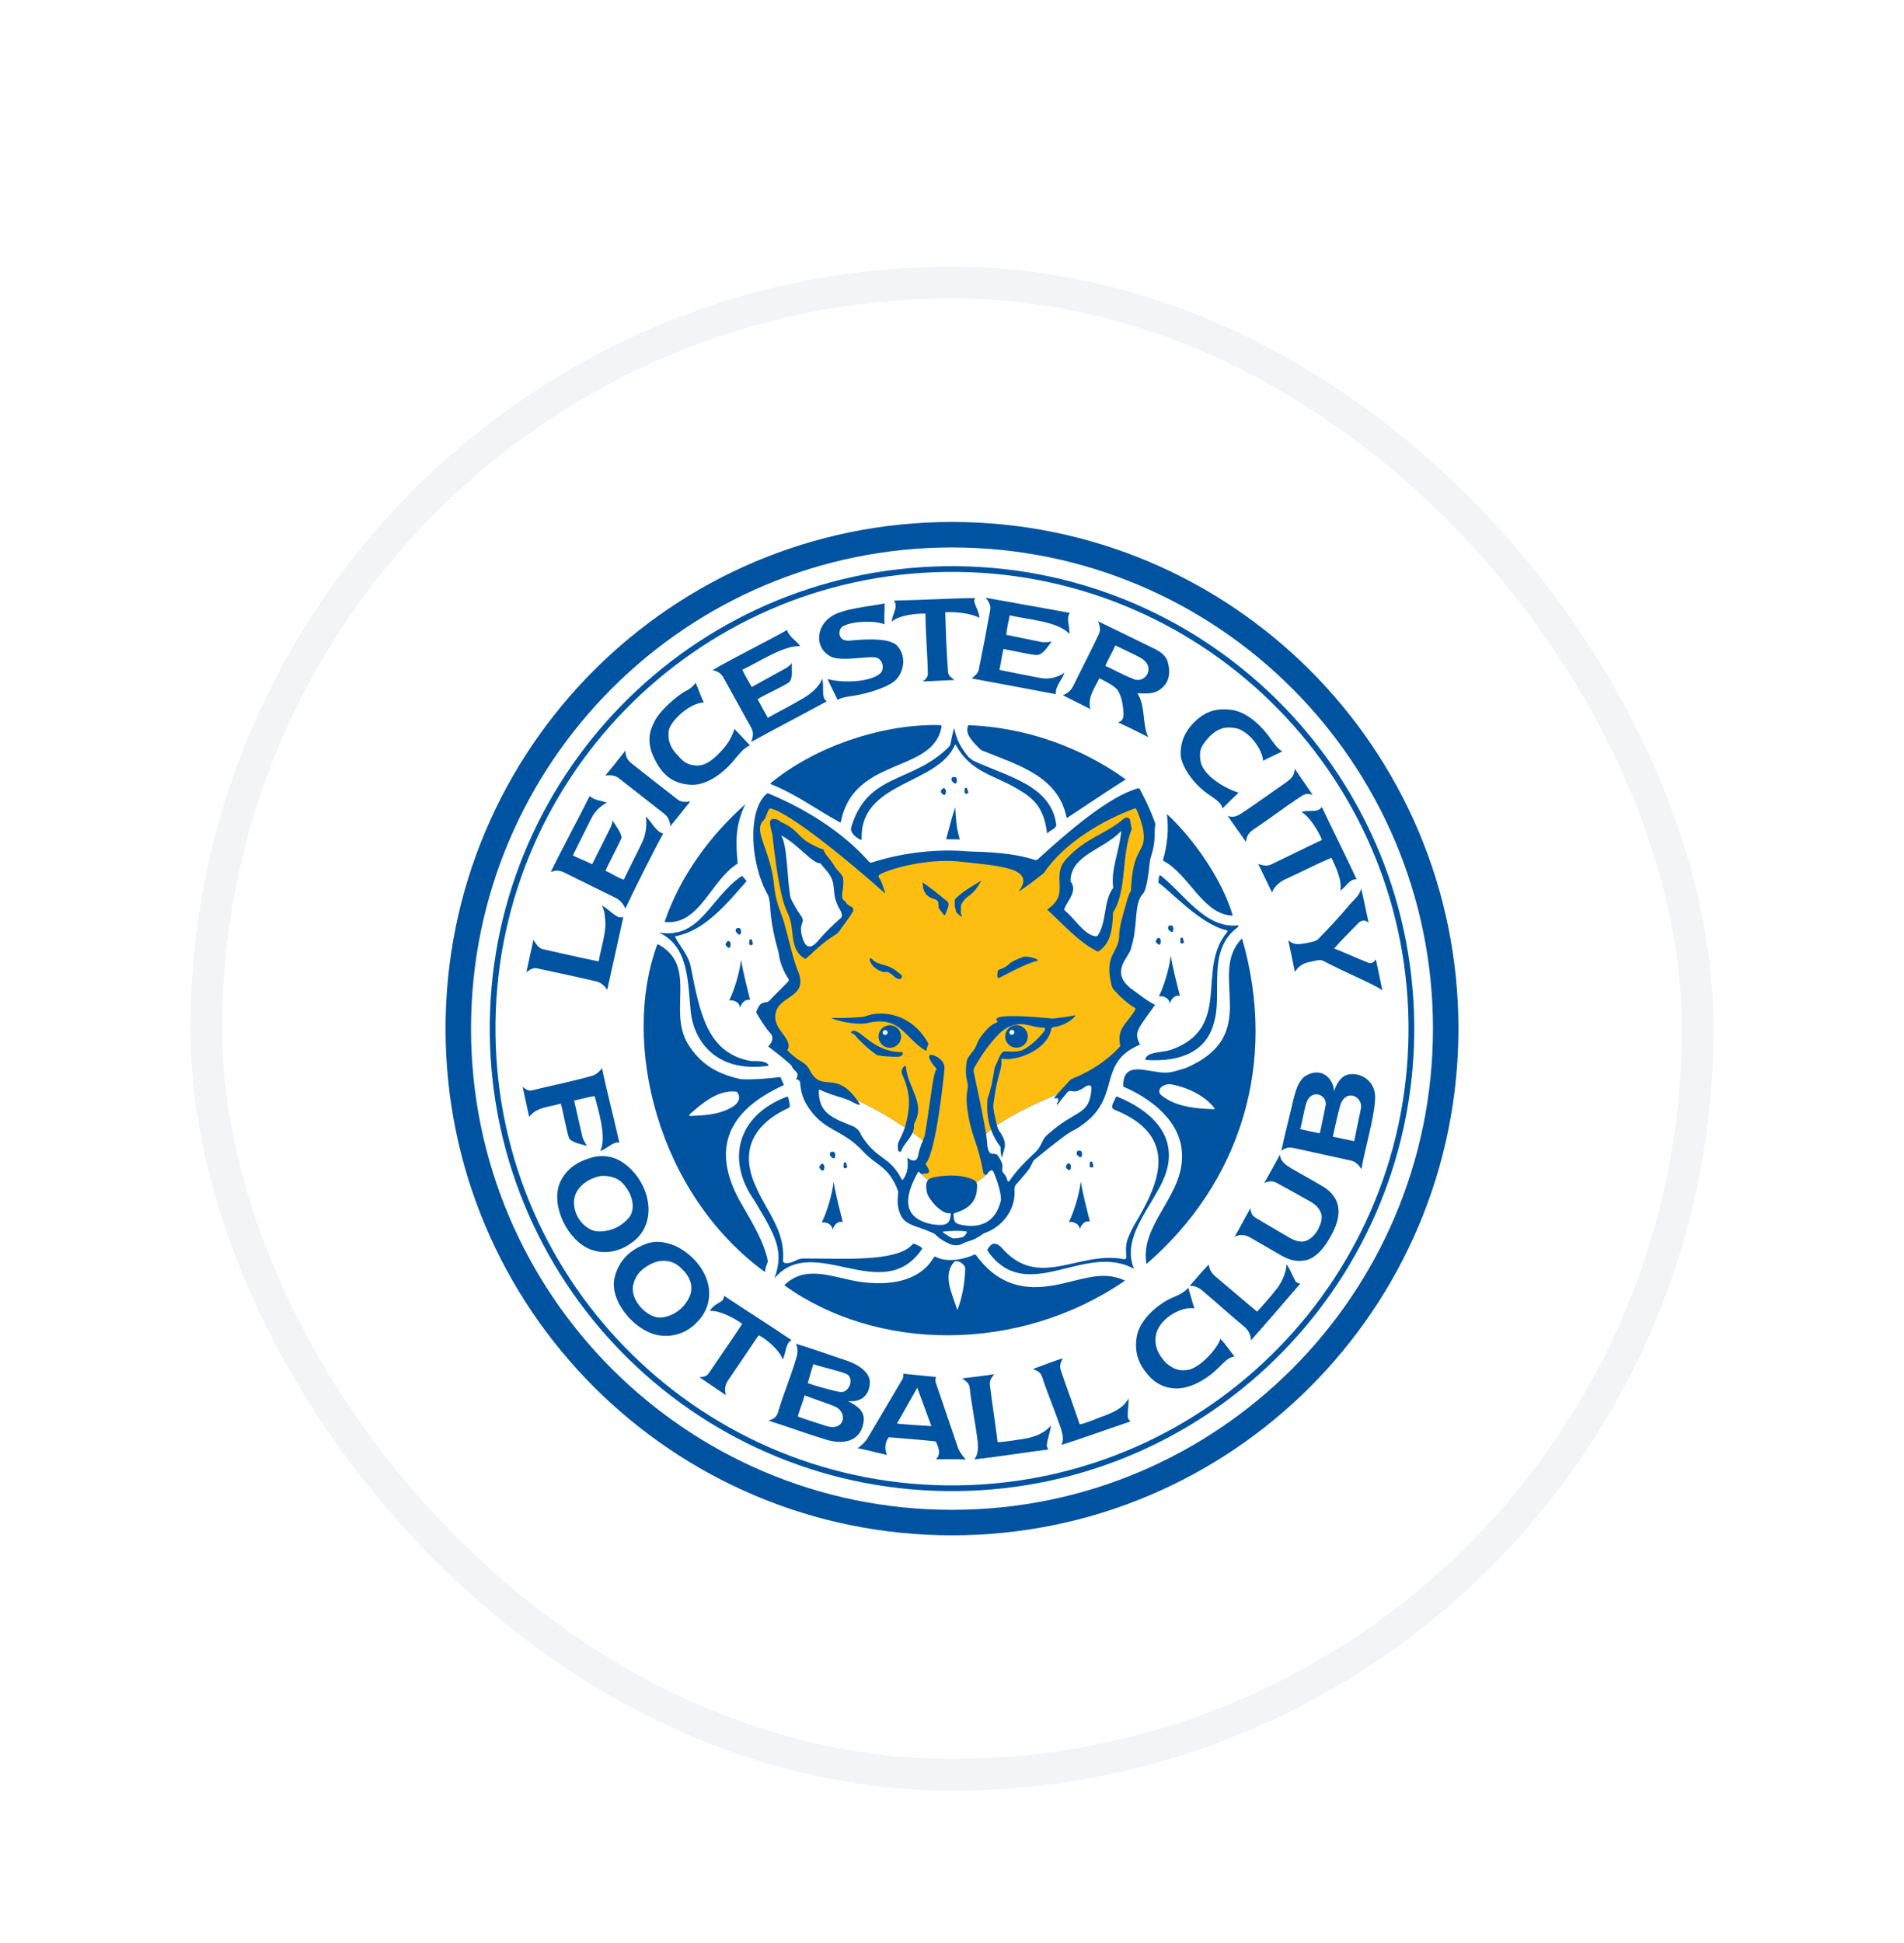 <svg width="50" height="51" viewBox="0 0 50 51" fill="none" xmlns="http://www.w3.org/2000/svg">
<g filter="url(#filter0_dd_2273_287961)">
<rect x="5" y="2" width="39.999" height="39.999" rx="19.999" fill="white"/>
<g clip-path="url(#clip0_2273_287961)">
<path d="M37.965 22C37.965 29.161 32.161 34.965 25 34.965C17.84 34.965 12.035 29.161 12.035 22C12.035 14.84 17.84 9.035 25 9.035C32.161 9.035 37.965 14.84 37.965 22Z" fill="white" stroke="#0053A0" stroke-width="0.669"/>
<path fill-rule="evenodd" clip-rule="evenodd" d="M13.012 22.152C12.928 15.532 18.228 10.096 24.848 10.012C31.468 9.928 36.904 15.229 36.988 21.849C37.072 28.468 31.772 33.905 25.152 33.988C18.532 34.072 13.096 28.772 13.012 22.152H13.012H13.012ZM24.846 9.862C18.144 9.947 12.777 15.451 12.862 22.154C12.947 28.856 18.451 34.223 25.154 34.138C31.856 34.053 37.222 28.549 37.138 21.847C37.053 15.144 31.549 9.777 24.846 9.862Z" fill="#0053A0"/>
<path fill-rule="evenodd" clip-rule="evenodd" d="M24.561 14.031C23.089 14.028 21.379 14.611 20.23 15.563C20.226 15.565 20.226 15.575 20.234 15.579C20.891 15.84 21.342 16.186 22.044 16.579C22.07 16.593 22.078 16.587 22.084 16.564C22.424 14.838 24.531 15.317 24.728 14.059C24.719 14.05 24.72 14.034 24.702 14.034C24.656 14.032 24.608 14.032 24.561 14.031ZM25.437 14.034C25.423 14.034 25.418 14.04 25.419 14.063C25.33 14.284 25.59 14.515 25.741 14.665C25.756 14.678 25.78 14.694 25.798 14.702C26.739 15.085 27.78 15.368 28.008 16.45C28.013 16.467 28.016 16.477 28.033 16.462C28.535 16.13 29.032 15.793 29.539 15.473C29.565 15.462 29.556 15.45 29.539 15.44C28.393 14.624 26.96 14.094 25.437 14.034ZM19.571 16.111C18.654 16.924 17.867 17.988 17.457 19.183C17.452 19.195 17.459 19.2 17.476 19.202C18.373 19.283 18.667 18.112 19.355 17.677C19.364 17.672 19.372 17.667 19.371 17.656C19.323 17.123 19.299 16.673 19.571 16.111ZM30.644 16.367C30.695 16.78 30.656 17.173 30.546 17.556C30.541 17.574 30.542 17.588 30.562 17.602C31.226 17.957 31.585 18.993 32.352 19.033C32.361 19.037 32.376 19.038 32.37 19.025C32.104 18.101 31.339 17.007 30.644 16.367ZM32.617 19.631C31.676 20.574 33.202 22.155 31.131 23.037C30.948 23.091 30.773 23.155 30.608 23.155C30.147 23.158 29.492 22.806 29.496 23.506C29.496 23.518 29.507 23.527 29.523 23.533C30.162 23.807 31.027 24.401 31.041 25.316C31.072 26.407 29.924 27.142 30.106 28.179C32.56 26.056 33.57 22.922 32.617 19.631ZM17.273 19.787C17.265 19.789 17.26 19.798 17.252 19.814C16.323 22.355 17.236 26.303 20.087 28.389C20.088 28.335 20.119 28.223 20.152 28.147C20.164 28.118 20.162 28.081 20.152 28.045C20.047 27.586 19.774 27.123 19.513 26.672C18.614 25.179 19.113 24.156 20.565 23.491C20.583 23.485 20.588 23.475 20.577 23.456C20.555 23.406 20.533 23.358 20.511 23.308C20.504 23.294 20.511 23.268 20.478 23.272C20.152 23.313 19.786 23.342 19.454 23.327C18.956 23.216 18.48 23.017 18.121 22.489C17.479 21.593 18.358 20.388 17.298 19.794C17.29 19.789 17.281 19.785 17.273 19.787ZM30.715 23.458C30.738 23.458 30.763 23.462 30.787 23.468C31.109 23.527 31.596 23.716 31.885 24.074C31.904 24.098 31.895 24.117 31.866 24.114C31.402 24.1 30.88 24.049 30.518 23.764C30.467 23.724 30.42 23.683 30.456 23.587C30.483 23.526 30.568 23.479 30.639 23.466C30.665 23.462 30.69 23.458 30.715 23.458ZM19.221 23.648C19.247 23.647 19.273 23.648 19.299 23.65C19.32 23.652 19.342 23.652 19.357 23.666C19.446 23.773 19.428 23.922 19.261 24.037C18.909 24.263 18.5 24.276 18.123 24.292C18.109 24.292 18.083 24.276 18.109 24.252C18.452 23.938 18.831 23.651 19.221 23.648ZM25.594 27.929C25.589 27.928 25.584 27.929 25.58 27.933C25.291 28.07 24.837 28.137 24.582 27.993C24.551 27.978 24.533 27.989 24.521 28.007C24.062 28.784 22.972 28.765 22.198 28.568C21.624 28.439 21.061 28.275 20.596 28.735C23.016 30.479 26.745 30.534 29.544 28.614C29.016 28.365 28.537 28.544 27.956 28.679C27.299 28.831 26.376 28.97 25.632 27.945C25.619 27.942 25.608 27.929 25.594 27.929ZM25.111 28.104C25.117 28.104 25.125 28.105 25.134 28.105C25.218 28.115 25.265 28.158 25.317 28.216C25.341 28.249 25.35 28.287 25.346 28.327C25.332 28.685 25.271 29.048 25.15 29.362C25.148 29.377 25.137 29.38 25.131 29.362C24.991 28.92 24.752 28.473 25.054 28.125C25.073 28.108 25.09 28.103 25.111 28.104Z" fill="#0053A0"/>
<path fill-rule="evenodd" clip-rule="evenodd" d="M25.886 10.69C25.958 10.784 26.029 10.89 26.004 11.004C25.912 11.525 25.812 12.045 25.706 12.564C25.688 12.68 25.604 12.73 25.519 12.808C26.089 12.912 27.155 13.113 27.727 13.221C27.712 12.995 27.885 12.863 27.954 12.658C27.764 12.791 27.522 12.84 27.296 12.791C27.061 12.747 26.48 12.632 26.246 12.583C26.284 12.402 26.308 12.217 26.35 12.035C26.578 12.075 26.945 12.162 27.173 12.189C27.367 12.235 27.513 11.966 27.619 11.839C27.545 11.856 27.405 11.865 27.33 11.848C27.091 11.801 26.662 11.711 26.423 11.662C26.444 11.489 26.481 11.319 26.517 11.15C26.926 11.257 27.782 11.298 28.085 11.642C28.096 11.452 27.988 11.216 28.096 11.089C27.531 10.98 26.451 10.795 25.886 10.69ZM25.613 10.698C25.068 10.7 24.024 10.758 23.48 10.764C23.596 10.956 23.423 11.124 23.419 11.316C23.604 11.149 24.064 11.099 24.304 11.106C24.304 11.632 24.358 12.159 24.365 12.683C24.368 12.782 24.291 12.845 24.228 12.885C24.465 12.883 24.839 12.854 25.061 12.85C24.952 12.749 24.896 12.741 24.894 12.6C24.856 12.116 24.836 11.552 24.823 11.071C25.068 11.053 25.519 11.097 25.719 11.219C25.718 11.007 25.514 10.796 25.613 10.698ZM23.23 10.839C22.882 10.915 22.106 10.97 21.806 11.198C21.448 11.447 21.365 11.999 21.83 12.241C22.123 12.361 22.678 12.231 22.967 12.254C23.166 12.262 23.25 12.538 23.119 12.673C22.837 12.924 22.069 12.924 21.734 12.822C21.816 13.015 21.908 13.181 21.995 13.37C22.109 13.299 22.311 13.281 22.44 13.258C22.715 13.218 23.365 13.042 23.549 12.821C23.768 12.563 23.779 12.19 23.565 11.954C23.373 11.744 22.779 11.781 22.526 11.798C22.382 11.798 22.263 11.849 22.126 11.781C22.009 11.701 22.016 11.501 22.146 11.433C22.397 11.3 22.966 11.28 23.228 11.387C23.212 11.204 23.236 11.023 23.23 10.839ZM28.837 11.308C28.884 11.424 28.911 11.534 28.856 11.644C28.649 12.089 28.415 12.53 28.196 12.979C28.135 13.11 28.056 13.193 27.911 13.248C28.105 13.347 28.438 13.513 28.633 13.612C28.551 13.312 28.755 13.044 28.871 12.802C28.983 12.863 29.283 13.003 29.356 13.125C29.455 13.291 29.479 13.462 29.5 13.635C29.509 13.791 29.522 13.909 29.361 13.964C29.587 14.056 29.943 14.246 30.154 14.348C29.987 14.003 30.09 13.534 29.867 13.196C30.012 13.202 30.256 13.226 30.41 13.131C30.69 12.967 30.758 12.708 30.663 12.366C30.61 12.187 30.433 12.084 30.283 12.012C29.925 11.835 29.196 11.483 28.837 11.308ZM20.669 11.537C20.169 11.818 19.209 12.298 18.715 12.587C18.844 12.621 18.933 12.669 18.995 12.781C19.241 13.224 19.487 13.667 19.732 14.11C19.795 14.22 19.776 14.352 19.726 14.475C20.239 14.19 21.199 13.691 21.713 13.408C21.552 13.317 21.654 13.013 21.59 12.812C21.539 12.987 21.359 13.146 21.211 13.254C20.973 13.414 20.412 13.7 20.163 13.841C20.073 13.681 19.98 13.517 19.895 13.352C20.088 13.232 20.538 13.033 20.728 12.906C20.839 12.767 20.774 12.566 20.799 12.402C20.75 12.461 20.686 12.514 20.617 12.55C20.409 12.666 19.951 12.919 19.74 13.033C19.66 12.881 19.564 12.737 19.495 12.579C19.881 12.404 20.573 11.935 21.013 11.96C20.903 11.8 20.726 11.727 20.669 11.537ZM29.289 11.941C29.48 12.037 29.76 12.161 29.933 12.256C30.393 12.495 30.066 12.994 29.733 12.806C29.543 12.743 29.211 12.555 29.026 12.479C29.105 12.293 29.207 12.127 29.289 11.941ZM18.264 12.923C18.211 12.999 18.142 13.068 18.059 13.112C17.785 13.24 17.292 13.684 17.174 13.964C17.009 14.285 17.011 14.58 17.205 14.954C17.426 15.395 17.74 15.6 18.22 15.6C18.696 15.57 19.125 15.153 19.322 14.896C19.43 14.771 19.534 14.634 19.693 14.564C19.56 14.417 19.42 14.277 19.284 14.131C19.236 14.308 19.15 14.46 19.034 14.608C18.863 14.803 18.597 15.108 18.295 15.094C17.992 15.079 17.896 14.934 17.761 14.787C17.627 14.64 17.534 14.468 17.557 14.204C17.581 13.94 18.104 13.452 18.482 13.437C18.396 13.273 18.35 13.089 18.264 12.923ZM16.424 14.7C16.286 14.877 16.041 15.187 15.895 15.358C16.03 15.338 16.154 15.35 16.257 15.431C16.654 15.74 17.05 16.052 17.445 16.362C17.546 16.439 17.592 16.554 17.605 16.685C17.751 16.511 17.986 16.206 18.128 16.037C18.005 16.053 17.886 16.06 17.791 15.983C17.388 15.672 16.991 15.356 16.591 15.043C16.481 14.96 16.42 14.847 16.424 14.7ZM15.482 15.896C15.231 16.412 14.711 17.372 14.464 17.889C14.601 17.834 14.704 17.844 14.828 17.907C15.275 18.131 15.725 18.349 16.172 18.57C16.282 18.625 16.378 18.735 16.422 18.849C16.671 18.324 17.131 17.395 17.418 16.874C17.359 16.874 17.299 16.825 17.257 16.783C17.139 16.671 17.08 16.543 16.959 16.433C16.993 16.641 16.963 16.891 16.872 17.093C16.766 17.319 16.486 17.866 16.38 18.091C16.205 18.032 16.07 17.931 15.901 17.855C15.986 17.653 16.235 17.195 16.322 16.995C16.323 16.878 16.183 16.68 16.084 16.539C16.08 16.615 16.047 16.692 16.012 16.762C15.904 16.982 15.661 17.468 15.551 17.685C15.397 17.607 15.197 17.532 15.043 17.455C15.151 17.236 15.423 16.688 15.534 16.47C15.621 16.3 15.761 16.157 15.934 16.07C15.755 15.998 15.636 16.02 15.482 15.896ZM15.805 18.768C15.877 18.884 15.893 19.081 15.897 19.22C15.916 19.482 15.762 19.98 15.722 20.235C15.239 20.14 14.753 20.023 14.272 19.918C14.139 19.893 14.086 19.786 14.008 19.672C13.957 19.89 13.871 20.301 13.824 20.52C13.921 20.449 13.994 20.393 14.107 20.418C14.622 20.526 15.134 20.639 15.647 20.756C15.765 20.781 15.884 20.871 15.945 20.983C16.055 20.485 16.26 19.575 16.368 19.074C16.315 19.079 16.26 19.088 16.214 19.058C16.064 18.976 15.957 18.846 15.805 18.768H15.805Z" fill="#0053A0"/>
<path fill-rule="evenodd" clip-rule="evenodd" d="M15.81 23.035C15.738 23.139 15.634 23.224 15.51 23.248C15.039 23.381 14.537 23.483 14 23.612C13.892 23.651 13.826 23.606 13.725 23.527C13.772 23.745 13.846 24.1 13.898 24.318C14.089 24.05 14.445 24.06 14.727 23.966C14.793 24.192 14.872 24.666 14.947 24.887C15.066 25.01 15.262 25.027 15.416 25.081C15.376 25.021 15.301 24.893 15.289 24.82C15.234 24.581 15.131 24.126 15.077 23.889C15.257 23.849 15.433 23.796 15.616 23.77C15.713 24.148 15.94 24.852 15.764 25.212C15.948 25.154 16.1 24.951 16.264 24.994C16.156 24.486 15.91 23.547 15.81 23.035H15.81H15.81ZM15.835 25.345C15.775 25.343 15.714 25.349 15.654 25.356C15.246 25.443 14.867 25.644 14.693 26.07C14.464 26.664 14.916 27.578 15.522 27.801C15.912 27.941 16.298 27.836 16.587 27.62C16.856 27.436 17.038 27.129 17.031 26.716C17.014 26.251 16.754 25.79 16.374 25.527C16.194 25.4 16.015 25.35 15.835 25.345H15.835H15.835ZM15.818 25.864C16.043 25.863 16.272 25.92 16.427 26.151C16.619 26.391 16.677 26.727 16.541 26.929C16.347 27.183 16.035 27.335 15.706 27.322C15.348 27.309 14.986 26.852 15.091 26.412C15.192 26.054 15.598 25.882 15.818 25.864ZM17.229 27.596C17.141 27.598 17.055 27.616 16.97 27.648C16.563 27.798 16.265 28.06 16.145 28.51C15.978 29.125 16.651 29.933 17.287 30.047C17.695 30.116 18.056 29.969 18.303 29.705C18.536 29.477 18.681 29.136 18.601 28.731C18.503 28.276 18.135 27.885 17.716 27.693C17.531 27.625 17.375 27.59 17.229 27.596ZM17.431 28.093C17.609 28.094 17.77 28.165 17.891 28.291C18.114 28.497 18.219 28.75 18.116 29.018C17.974 29.333 17.711 29.536 17.385 29.581C17.03 29.63 16.572 29.161 16.62 28.774C16.678 28.419 16.909 28.275 17.099 28.174C17.212 28.119 17.324 28.093 17.431 28.093ZM19.014 29.012C19.011 29.215 18.803 29.155 18.639 29.41C18.885 29.385 19.299 29.605 19.491 29.749C19.205 30.184 18.907 30.61 18.616 31.041C18.562 31.131 18.467 31.141 18.368 31.149C18.549 31.275 18.878 31.494 19.06 31.62C19.024 31.475 19.037 31.355 19.116 31.237C19.373 30.857 19.633 30.479 19.889 30.097C19.903 30.082 19.915 30.046 19.943 30.055C20.153 30.169 20.481 30.455 20.555 30.685C20.643 30.515 20.627 30.245 20.788 30.178C20.342 29.871 19.462 29.312 19.014 29.012ZM20.899 30.272C20.965 30.391 20.948 30.527 20.91 30.651C20.764 31.139 20.578 31.578 20.432 32.064C20.4 32.182 20.326 32.252 20.177 32.287C20.639 32.433 21.176 32.629 21.666 32.779C22.172 32.943 22.628 32.82 22.682 32.289C22.714 31.983 22.389 31.842 22.262 31.774C22.597 31.815 22.822 31.636 22.84 31.322C22.869 31.098 22.665 30.853 22.203 30.703C21.872 30.595 21.233 30.365 20.899 30.272ZM27.911 30.655C27.697 30.711 27.337 30.861 27.126 30.933C27.244 30.983 27.325 31.018 27.365 31.137C27.516 31.595 27.698 32.022 27.855 32.479C27.897 32.622 27.95 32.785 27.872 32.926C28.358 32.777 29.202 32.472 29.684 32.312C29.657 32.272 29.615 32.239 29.617 32.188C29.605 32.017 29.649 31.877 29.634 31.703C29.523 31.935 29.277 32.054 29.028 32.151C28.887 32.196 28.492 32.373 28.353 32.386C28.199 31.923 28.015 31.435 27.859 30.972C27.817 30.852 27.848 30.768 27.911 30.655ZM21.358 30.807C21.536 30.87 22.043 30.986 22.216 31.058C22.457 31.158 22.3 31.59 22.049 31.535C21.873 31.506 21.377 31.367 21.212 31.305C21.258 31.139 21.307 30.972 21.358 30.807ZM23.718 31.058C23.733 31.09 23.724 31.168 23.697 31.203L22.791 32.736C22.71 32.868 22.634 32.928 22.522 33.014C22.728 33.046 23.086 33.148 23.293 33.188C23.226 33.043 23.232 32.863 23.34 32.724C23.66 32.753 24.258 32.796 24.576 32.835C24.641 32.986 24.724 33.167 24.576 33.305C24.787 33.304 25.154 33.296 25.36 33.31C25.267 33.2 25.177 33.089 25.138 32.947C25.042 32.663 24.684 31.609 24.572 31.283C24.552 31.223 24.578 31.15 24.58 31.143L23.718 31.058ZM26.111 31.07C25.88 31.108 25.487 31.153 25.266 31.181C25.371 31.255 25.449 31.3 25.464 31.424C25.518 31.903 25.615 32.362 25.676 32.841C25.689 32.99 25.691 33.183 25.586 33.305C26.093 33.257 27.026 33.106 27.53 33.047C27.511 33.002 27.478 32.96 27.491 32.912C27.514 32.741 27.578 32.593 27.599 32.42C27.431 32.611 27.189 32.714 26.926 32.76C26.775 32.785 26.334 32.856 26.197 32.853C26.14 32.368 26.056 31.855 25.997 31.37C25.98 31.243 26.027 31.167 26.111 31.07ZM24.088 31.426L24.458 32.432C24.227 32.419 23.786 32.392 23.555 32.366L24.088 31.426ZM21.13 31.625C21.342 31.707 21.694 31.826 21.882 31.899C22.295 32.043 22.186 32.596 21.686 32.425C21.462 32.353 21.162 32.26 20.949 32.179C21.001 31.997 21.079 31.808 21.13 31.625Z" fill="#0053A0"/>
<path fill-rule="evenodd" clip-rule="evenodd" d="M32.202 13.62C31.875 13.607 31.659 13.697 31.431 13.889C31.176 14.122 31.002 14.391 31.004 14.796C31.012 15.114 31.361 15.615 31.779 15.879C31.897 15.966 32.084 16.075 32.102 16.22C32.24 16.078 32.385 15.938 32.527 15.806C32.187 15.704 31.612 15.374 31.529 14.994C31.477 14.691 31.551 14.592 31.679 14.427C31.919 14.137 32.163 14.032 32.527 14.133C32.853 14.263 33.145 14.671 33.17 14.969C33.34 14.88 33.5 14.809 33.672 14.723C33.536 14.638 33.476 14.537 33.383 14.414C33.183 14.123 32.806 13.706 32.35 13.633C32.298 13.627 32.248 13.623 32.202 13.62ZM34 15.177C33.993 15.39 33.88 15.456 33.727 15.57C33.355 15.825 33.002 16.084 32.631 16.331C32.526 16.398 32.389 16.485 32.239 16.412C32.36 16.6 32.598 16.916 32.721 17.102C32.733 16.91 32.836 16.824 32.952 16.748C33.353 16.48 33.73 16.191 34.133 15.925C34.249 15.847 34.316 15.812 34.47 15.864C34.35 15.681 34.12 15.36 34 15.177ZM34.712 16.181C34.601 16.349 34.354 16.247 34.179 16.314C34.392 16.434 34.628 16.82 34.716 17.046C34.24 17.269 33.846 17.47 33.368 17.696C33.278 17.742 33.135 17.712 33.042 17.677C33.14 17.877 33.305 18.228 33.404 18.427C33.456 18.273 33.61 18.142 33.754 18.079C34.18 17.885 34.532 17.698 34.962 17.515C35.072 17.73 35.255 18.134 35.194 18.377C35.358 18.277 35.439 18.061 35.627 18.081C35.399 17.587 34.943 16.674 34.712 16.181ZM35.748 18.318C35.702 18.526 35.514 18.645 35.398 18.799C35.164 19.072 34.884 19.379 34.61 19.656C34.545 19.717 34.383 19.736 34.285 19.758C34.082 19.788 33.987 19.811 33.831 19.681C33.88 19.9 33.96 20.291 34.004 20.51C34.09 20.379 34.183 20.302 34.354 20.258C34.506 20.231 34.64 20.172 34.75 20.22C35.248 20.491 36.184 20.878 36.302 21L36.131 20.181C36.075 20.261 36.01 20.3 35.944 20.274C35.644 20.158 35.289 19.993 35.035 19.896C35.221 19.68 35.438 19.471 35.635 19.266C35.72 19.162 35.838 19.121 35.941 19.222L35.748 18.318Z" fill="#0053A0"/>
<path fill-rule="evenodd" clip-rule="evenodd" d="M34.566 23.151C34.471 23.153 34.363 23.187 34.249 23.263C34.086 23.407 34.026 23.631 33.972 23.832C33.898 24.171 33.716 24.868 33.649 25.208C33.762 25.118 33.859 25.108 33.986 25.136C34.484 25.243 34.98 25.356 35.476 25.463C35.596 25.486 35.685 25.58 35.753 25.686C35.826 25.214 36.119 24.254 36.111 23.773C36.102 23.378 35.736 23.127 35.386 23.209C35.188 23.264 35.076 23.494 35.032 23.654C35.031 23.415 34.85 23.143 34.566 23.151ZM34.567 23.723C34.713 23.724 34.848 23.858 34.809 24.028C34.771 24.204 34.701 24.574 34.658 24.748C34.488 24.714 34.312 24.676 34.145 24.638C34.193 24.456 34.238 24.198 34.286 24.013C34.334 23.804 34.454 23.723 34.567 23.723ZM35.48 23.754C35.632 23.76 35.772 23.912 35.738 24.098C35.691 24.322 35.605 24.734 35.563 24.954C35.379 24.917 35.188 24.872 35.001 24.836C35.048 24.612 35.121 24.289 35.18 24.065C35.235 23.836 35.361 23.75 35.48 23.754ZM33.614 25.306C33.474 25.558 33.346 25.797 33.199 26.052C33.31 25.999 33.42 25.993 33.512 26.042C33.837 26.214 34.114 26.375 34.436 26.554C34.561 26.626 34.696 26.76 34.71 26.937C34.704 27.175 34.54 27.462 34.322 27.559C34.164 27.633 33.984 27.557 33.864 27.488C33.568 27.31 33.336 27.184 33.041 27.004C32.938 26.946 32.848 26.902 32.838 26.713C32.697 26.952 32.57 27.214 32.422 27.461C32.618 27.373 32.754 27.432 32.895 27.519C33.158 27.67 33.376 27.797 33.636 27.948C33.835 28.061 34.034 28.135 34.305 28.075C34.539 28.021 34.737 27.794 34.88 27.561C35.031 27.316 35.164 27.032 35.149 26.761C35.136 26.482 34.966 26.291 34.776 26.165C34.467 25.978 34.221 25.849 33.91 25.667C33.789 25.595 33.617 25.486 33.614 25.306ZM33.784 28.185C33.778 28.421 33.646 28.698 33.478 28.89C33.394 29.003 33.121 29.311 33.012 29.43C32.639 29.113 32.3 28.827 31.927 28.513C31.828 28.431 31.75 28.318 31.745 28.189C31.59 28.349 31.382 28.585 31.239 28.756C31.366 28.738 31.487 28.8 31.582 28.882C31.949 29.194 32.304 29.515 32.676 29.823C32.788 29.924 32.845 30.022 32.851 30.183C33.188 29.803 33.814 29.083 34.143 28.696C34.098 28.677 34.039 28.67 34.014 28.617C33.916 28.439 33.887 28.326 33.784 28.185ZM31.203 28.8C31.099 28.937 30.889 29.017 30.738 29.083C30.413 29.239 29.955 29.611 29.86 30.046C29.784 30.422 29.866 30.725 30.074 30.998C30.279 31.276 30.538 31.437 30.895 31.446C31.295 31.442 31.721 31.185 32.036 30.865C32.14 30.761 32.268 30.618 32.42 30.606C32.293 30.455 32.187 30.285 32.049 30.142C31.96 30.417 31.53 30.869 31.239 30.948C30.982 31.006 30.81 30.937 30.622 30.775C30.413 30.559 30.283 30.293 30.37 29.981C30.498 29.58 31.031 29.286 31.366 29.344C31.305 29.165 31.259 28.973 31.203 28.8Z" fill="#0053A0"/>
<path fill-rule="evenodd" clip-rule="evenodd" d="M25.059 14.104C25.017 14.226 24.988 14.387 24.96 14.529C24.953 14.56 24.938 14.581 24.919 14.603C23.971 15.557 22.8 15.28 22.364 16.679C22.314 16.797 22.377 16.922 22.588 17.039C22.609 17.051 22.628 17.046 22.628 17.024C22.575 15.505 24.627 15.607 25.076 14.553C25.081 14.543 25.096 14.545 25.101 14.553C25.478 15.257 26.101 15.349 26.671 15.679C27.098 15.925 27.405 16.148 27.492 16.847C27.495 16.88 27.505 16.874 27.521 16.857C27.586 16.786 27.743 16.749 27.738 16.642C27.6 15.611 26.464 15.389 25.553 14.964C25.515 14.935 25.476 14.905 25.438 14.876C25.247 14.651 25.102 14.396 25.059 14.104ZM25.043 15.393C25.033 15.394 25.024 15.396 25.015 15.401C25.006 15.406 24.996 15.416 24.991 15.427C24.985 15.436 24.987 15.466 24.991 15.487C24.994 15.5 25.006 15.507 25.013 15.516C25.029 15.534 25.042 15.545 25.061 15.56C25.086 15.576 25.116 15.556 25.121 15.537C25.129 15.503 25.129 15.466 25.121 15.437C25.119 15.426 25.111 15.419 25.105 15.409C25.095 15.399 25.085 15.394 25.07 15.393C25.063 15.393 25.052 15.392 25.043 15.393ZM25.353 15.681C25.349 15.681 25.348 15.682 25.345 15.685C25.339 15.689 25.334 15.697 25.334 15.705C25.333 15.747 25.315 15.807 25.353 15.829C25.371 15.837 25.395 15.841 25.409 15.824C25.417 15.812 25.431 15.808 25.43 15.787C25.43 15.777 25.416 15.773 25.412 15.762C25.405 15.745 25.409 15.715 25.403 15.703C25.397 15.694 25.392 15.686 25.382 15.685C25.372 15.683 25.363 15.678 25.353 15.681ZM24.782 15.687C24.755 15.696 24.726 15.716 24.715 15.751C24.703 15.772 24.704 15.789 24.715 15.801C24.73 15.823 24.748 15.848 24.773 15.86C24.795 15.87 24.823 15.87 24.832 15.824C24.843 15.786 24.843 15.732 24.826 15.718C24.804 15.702 24.809 15.68 24.782 15.687ZM25.084 16.189C24.963 16.554 24.931 16.738 24.845 17.029C25.003 17.03 25.091 17.03 25.205 17.033C25.112 16.701 25.108 16.57 25.084 16.189Z" fill="#0053A0"/>
<path fill-rule="evenodd" clip-rule="evenodd" d="M19.486 17.992C19.48 17.992 19.474 17.995 19.467 18C18.622 18.596 18.393 19.652 17.307 19.478C18.078 19.838 18.059 20.724 18.138 21.546C18.204 22.239 18.734 23.172 20.161 22.977C20.177 22.976 20.188 22.963 20.177 22.948C20.086 22.818 19.78 22.861 19.704 22.848C18.574 22.636 18.383 21.597 18.148 20.421C18.094 20.081 17.873 19.866 17.738 19.611C17.728 19.585 17.719 19.577 17.752 19.571C18.472 19.433 19.015 18.808 19.592 18.144C19.604 18.137 19.606 18.12 19.592 18.108C19.559 18.076 19.53 18.04 19.5 18C19.495 17.995 19.492 17.992 19.486 17.992ZM19.378 19.359C19.368 19.36 19.357 19.362 19.348 19.367C19.338 19.372 19.329 19.382 19.323 19.392C19.318 19.402 19.32 19.432 19.323 19.452C19.327 19.466 19.341 19.473 19.348 19.482C19.363 19.5 19.377 19.511 19.396 19.526C19.421 19.542 19.449 19.522 19.454 19.503C19.462 19.469 19.462 19.432 19.454 19.402C19.452 19.392 19.444 19.385 19.438 19.375C19.428 19.365 19.418 19.36 19.402 19.359C19.395 19.358 19.387 19.358 19.378 19.359ZM19.702 19.654C19.699 19.655 19.696 19.656 19.692 19.659C19.686 19.663 19.681 19.671 19.681 19.68C19.68 19.72 19.658 19.78 19.696 19.802C19.714 19.812 19.738 19.814 19.752 19.798C19.76 19.786 19.775 19.784 19.775 19.763C19.776 19.752 19.763 19.75 19.759 19.738C19.754 19.721 19.756 19.691 19.75 19.68C19.745 19.67 19.74 19.66 19.73 19.659C19.719 19.656 19.712 19.652 19.702 19.654ZM19.128 19.698C19.1 19.708 19.071 19.73 19.061 19.765C19.049 19.786 19.05 19.8 19.061 19.813C19.075 19.834 19.096 19.86 19.121 19.871C19.142 19.882 19.17 19.884 19.18 19.838C19.19 19.8 19.189 19.744 19.171 19.73C19.149 19.714 19.155 19.692 19.128 19.698ZM19.461 20.194C19.416 20.563 19.282 20.984 19.15 21.261C19.304 21.24 19.426 21.334 19.436 21.452C19.474 21.318 19.578 21.214 19.7 21.25C19.62 20.916 19.52 20.556 19.461 20.194Z" fill="#0053A0"/>
<path fill-rule="evenodd" clip-rule="evenodd" d="M20.666 23.786C20.66 23.787 20.654 23.789 20.646 23.792C19.338 24.298 19.076 25.472 19.808 26.506C20.357 27.43 20.601 27.81 20.339 28.552C21.362 27.335 23.173 29.304 24.212 27.786C24.226 27.767 24.204 27.754 24.183 27.733C24.132 27.698 24.079 27.675 24.027 27.654C23.988 27.64 23.967 27.648 23.944 27.681C23.518 28.13 22.139 28.03 21.096 28.033C21.064 28.033 20.968 28.05 20.937 28.067C20.837 28.118 20.736 28.164 20.629 28.154C20.601 28.154 20.557 28.139 20.564 28.08C20.616 27.321 20.165 26.839 19.879 26.213C19.79 26 19.127 24.802 20.721 24.075C20.728 24.061 20.743 24.053 20.741 24.032C20.736 23.958 20.721 23.884 20.7 23.808C20.696 23.79 20.685 23.783 20.666 23.786ZM21.85 25.232C21.84 25.233 21.829 25.235 21.82 25.24C21.81 25.245 21.801 25.255 21.796 25.265C21.791 25.275 21.792 25.305 21.796 25.326C21.799 25.339 21.813 25.346 21.82 25.355C21.836 25.373 21.849 25.384 21.868 25.398C21.893 25.414 21.924 25.394 21.929 25.375C21.936 25.342 21.936 25.304 21.929 25.275C21.926 25.265 21.916 25.259 21.91 25.248C21.9 25.238 21.892 25.233 21.877 25.232C21.87 25.231 21.86 25.23 21.85 25.232ZM22.179 25.511C22.176 25.512 22.172 25.512 22.168 25.515C22.163 25.52 22.157 25.528 22.158 25.536C22.156 25.577 22.135 25.636 22.172 25.659C22.191 25.668 22.212 25.67 22.227 25.654C22.234 25.642 22.252 25.64 22.252 25.619C22.252 25.609 22.238 25.606 22.233 25.594C22.227 25.578 22.232 25.548 22.227 25.536C22.221 25.526 22.216 25.516 22.206 25.515C22.196 25.512 22.189 25.509 22.179 25.511ZM21.591 25.546C21.564 25.556 21.535 25.578 21.525 25.613C21.512 25.633 21.514 25.648 21.525 25.661C21.539 25.682 21.558 25.707 21.583 25.719C21.604 25.73 21.632 25.732 21.641 25.686C21.652 25.648 21.653 25.592 21.635 25.578C21.613 25.562 21.619 25.54 21.591 25.546ZM21.892 26.021C21.847 26.39 21.712 26.811 21.581 27.088C21.734 27.067 21.857 27.158 21.866 27.278C21.905 27.143 22.008 27.041 22.131 27.078C22.05 26.743 21.95 26.384 21.892 26.021Z" fill="#0053A0"/>
<path fill-rule="evenodd" clip-rule="evenodd" d="M29.323 23.782C29.316 23.782 29.309 23.789 29.306 23.796C29.277 23.858 29.248 23.916 29.219 23.978C29.193 24.047 29.192 24.107 29.296 24.14C31.17 24.906 30.247 26.356 29.759 27.206C29.708 27.294 29.587 27.552 29.578 27.665C29.559 27.786 29.578 27.891 29.575 28.017C29.575 28.046 29.534 28.054 29.511 28.05C28.311 27.82 27.273 28.88 26.29 27.736C26.199 27.638 26.09 27.628 26.05 27.659C26.007 27.692 25.975 27.728 25.944 27.776C25.924 27.804 25.924 27.821 25.948 27.85C26.971 29.284 28.482 27.591 29.779 28.304C29.476 27.575 30.074 26.868 30.413 26.232C31.165 24.953 30.285 24.167 29.33 23.782C29.327 23.78 29.326 23.782 29.323 23.782ZM28.33 25.202C28.32 25.204 28.311 25.206 28.302 25.211C28.292 25.216 28.283 25.226 28.277 25.236C28.273 25.246 28.274 25.278 28.277 25.298C28.281 25.312 28.293 25.317 28.3 25.326C28.316 25.344 28.329 25.355 28.348 25.369C28.373 25.386 28.403 25.366 28.408 25.346C28.416 25.313 28.416 25.275 28.408 25.246C28.406 25.235 28.398 25.229 28.392 25.219C28.382 25.209 28.372 25.204 28.356 25.202C28.35 25.202 28.339 25.201 28.33 25.202ZM28.644 25.49C28.641 25.49 28.637 25.492 28.634 25.494C28.628 25.498 28.623 25.507 28.623 25.515C28.621 25.556 28.6 25.616 28.638 25.638C28.656 25.648 28.679 25.65 28.694 25.634C28.702 25.622 28.717 25.62 28.717 25.598C28.717 25.588 28.705 25.585 28.7 25.573C28.695 25.556 28.698 25.527 28.692 25.515C28.687 25.506 28.683 25.496 28.673 25.494C28.664 25.492 28.653 25.488 28.644 25.49ZM28.063 25.534C28.035 25.543 28.008 25.566 27.998 25.601C27.986 25.621 27.987 25.636 27.998 25.648C28.013 25.67 28.031 25.695 28.056 25.706C28.078 25.717 28.105 25.719 28.115 25.673C28.126 25.635 28.124 25.58 28.106 25.565C28.085 25.549 28.09 25.527 28.063 25.534ZM28.382 26.009C28.338 26.378 28.202 26.799 28.071 27.076C28.225 27.055 28.348 27.148 28.356 27.267C28.395 27.132 28.498 27.029 28.621 27.065C28.54 26.73 28.441 26.371 28.382 26.009Z" fill="#0053A0"/>
<path fill-rule="evenodd" clip-rule="evenodd" d="M30.46 17.973C30.456 17.974 30.453 17.978 30.45 17.982C30.436 17.998 30.424 18.09 30.42 18.15C30.42 18.163 30.42 18.173 30.433 18.182C30.701 18.345 31.506 19.258 32.208 19.417C32.238 19.424 32.242 19.45 32.227 19.465C31.393 20.445 32.388 21.976 30.744 22.559C30.438 22.643 30.131 22.603 30.074 22.806C30.073 22.814 30.083 22.823 30.089 22.823C31.078 22.886 31.694 22.552 31.879 21.846C32.117 21.059 31.669 19.942 32.512 19.332C32.533 19.316 32.522 19.288 32.503 19.29C31.651 19.376 31.106 18.472 30.472 17.975C30.469 17.973 30.464 17.972 30.46 17.973ZM30.731 19.29C30.721 19.292 30.71 19.295 30.701 19.3C30.692 19.305 30.682 19.315 30.677 19.326C30.672 19.335 30.674 19.365 30.677 19.386C30.68 19.399 30.692 19.406 30.7 19.415C30.715 19.434 30.728 19.442 30.747 19.456C30.772 19.473 30.802 19.455 30.808 19.436C30.815 19.402 30.815 19.365 30.808 19.335C30.806 19.325 30.797 19.316 30.791 19.306C30.782 19.296 30.771 19.291 30.756 19.29C30.749 19.29 30.74 19.288 30.731 19.29ZM31.02 19.611C31.017 19.612 31.014 19.612 31.01 19.615C31.004 19.62 31.002 19.628 31.002 19.636C31 19.677 30.979 19.736 31.016 19.759C31.034 19.768 31.056 19.77 31.07 19.754C31.078 19.742 31.094 19.74 31.094 19.719C31.094 19.709 31.081 19.706 31.077 19.694C31.072 19.678 31.074 19.648 31.068 19.636C31.064 19.626 31.059 19.616 31.05 19.615C31.04 19.612 31.03 19.609 31.02 19.611ZM30.425 19.615C30.398 19.624 30.37 19.646 30.36 19.682C30.348 19.702 30.349 19.717 30.36 19.73C30.374 19.751 30.393 19.776 30.418 19.788C30.44 19.798 30.467 19.8 30.477 19.754C30.487 19.716 30.486 19.663 30.468 19.648C30.446 19.632 30.452 19.608 30.425 19.615ZM30.745 20.085C30.701 20.454 30.566 20.875 30.435 21.152C30.588 21.132 30.712 21.225 30.72 21.344C30.759 21.21 30.862 21.105 30.985 21.142C30.904 20.808 30.805 20.448 30.745 20.085Z" fill="#0053A0"/>
<path fill-rule="evenodd" clip-rule="evenodd" d="M29.895 15.69C29.892 15.69 29.888 15.69 29.884 15.692C29.127 15.906 28.104 16.78 27.262 17.546C27.237 17.574 27.203 17.58 27.175 17.571C26.616 17.387 25.964 17.363 25.422 17.348C24.648 17.277 23.717 17.372 22.884 17.642C22.849 17.654 22.822 17.622 22.795 17.59C22.136 16.856 21.207 16.256 20.205 15.838C20.177 15.824 20.154 15.812 20.122 15.842C19.608 16.316 19.721 17.722 20.162 18.484C20.214 18.594 20.226 18.788 20.227 18.854C20.258 19.264 20.338 19.618 20.445 20C20.472 20.237 20.563 20.479 20.699 20.683C20.726 20.716 20.715 20.745 20.695 20.767C20.521 20.942 20.361 21.107 20.187 21.281C20.174 21.293 20.15 21.302 20.127 21.306C19.982 21.323 19.937 21.37 19.868 21.537C19.858 21.561 19.859 21.578 19.872 21.598C19.897 21.644 20.065 21.935 20.203 22.089C20.337 22.222 20.287 22.348 20.174 22.469C20.388 22.629 20.771 22.935 20.793 22.981C20.817 23.105 21.035 23.146 20.905 23.323C20.939 23.331 20.96 23.343 20.987 23.365C21.006 23.386 21.01 23.405 21.012 23.427C21.029 23.619 21.065 23.793 21.172 23.977C21.605 24.712 22.091 24.599 22.668 25.225C23.013 25.6 23.354 25.615 23.588 26.277C23.567 26.528 23.554 26.682 23.657 26.9C23.78 27.165 24.082 27.175 24.47 27.352C24.522 27.372 24.55 27.388 24.588 27.427C24.69 27.526 24.806 27.589 24.938 27.652C25.045 27.697 25.172 27.697 25.27 27.648C25.456 27.541 25.496 27.618 25.84 27.37C26.166 27.274 26.697 26.874 26.64 26.192C26.642 26.172 26.647 26.159 26.653 26.141C26.663 26.11 26.692 26.078 26.72 26.048C26.851 25.891 27.001 25.752 27.093 25.562C27.111 25.517 27.128 25.472 27.169 25.437C28.468 24.377 28.009 24.843 28.478 24.483C29.441 23.751 28.809 22.897 29.936 22.419C29.784 22.095 29.835 22.066 30.332 21.377C30.07 21.239 29.887 21.079 29.705 20.952C29.134 20.504 29.652 20.124 29.699 19.904C29.732 19.779 29.781 19.622 29.793 19.463C29.854 19.096 29.819 18.663 30.007 18.471C30.145 18.338 30.185 17.608 30.207 17.548C30.358 17.072 30.303 17.008 30.33 16.708C30.335 16.668 30.349 16.637 30.33 16.592C30.225 16.302 30.096 16.02 29.947 15.742C29.933 15.718 29.924 15.694 29.905 15.69C29.902 15.689 29.898 15.69 29.895 15.69ZM29.445 16.811C29.384 17.409 29.166 17.805 29.234 18.306C28.98 18.618 29.066 19.2 28.832 19.548C28.817 19.568 28.796 19.58 28.771 19.577C28.461 19.526 28.244 19.136 27.98 18.915C27.953 18.893 27.94 18.874 27.949 18.852C28.056 18.613 28.303 18.374 28.111 18.131C28.121 17.436 28.951 17.324 29.445 16.811ZM20.514 16.926C21.001 17.198 21.312 17.656 21.551 17.663C21.589 17.721 21.642 17.781 21.686 17.828C22.045 18.236 21.761 18.388 22.076 18.911C22.11 18.984 22.125 19.055 22.076 19.1C21.865 19.283 21.678 19.469 21.503 19.671C21.272 19.951 21.159 19.848 21.091 19.671C21.048 19.539 21.003 19.391 21.062 19.239C21.099 19.156 21.076 19.088 21.014 19.008C20.93 18.89 20.861 18.766 20.795 18.641C20.772 18.595 20.757 18.555 20.747 18.496C20.664 17.98 20.679 17.209 20.514 16.926ZM26.566 22.033C26.601 22.029 26.632 22.054 26.636 22.089C26.64 22.125 26.614 22.159 26.578 22.163C26.542 22.166 26.511 22.14 26.507 22.104C26.504 22.069 26.53 22.037 26.566 22.033ZM23.238 22.039C23.275 22.036 23.306 22.06 23.309 22.096C23.313 22.131 23.286 22.163 23.251 22.167C23.216 22.171 23.184 22.146 23.181 22.111C23.177 22.075 23.203 22.044 23.238 22.039ZM28.599 23.488C28.651 23.488 28.668 23.537 28.662 23.587C28.606 24.294 28.276 24.099 27.524 24.769C27.327 24.926 27.392 25.078 27.126 25.302C26.904 25.51 26.696 25.727 26.507 25.996C26.476 26.042 26.454 25.993 26.451 25.973C26.442 25.916 26.408 25.853 26.361 25.802C26.237 25.662 26.436 25.679 26.212 25.344C26.119 25.208 26.012 25.383 25.947 25.163C25.907 25.02 25.945 25.09 25.895 24.76L26.026 24.652C26.088 24.828 26.175 24.975 26.27 25.098C26.284 25.114 26.258 25.263 26.316 25.394C26.328 25.187 26.512 25.069 26.249 24.698C26.215 24.65 26.197 24.603 26.184 24.546C26.183 24.54 26.182 24.535 26.18 24.529C26.679 24.205 27.237 23.941 27.764 23.723C27.737 23.753 27.711 23.783 27.684 23.815C27.672 23.829 27.696 23.835 27.703 23.831C27.735 23.823 27.75 23.827 27.775 23.831C27.792 23.841 27.79 23.859 27.79 23.875C27.794 23.936 27.745 23.939 27.76 24.008C27.846 23.897 27.929 23.789 28.017 23.687C28.038 23.661 28.066 23.631 28.107 23.635L28.203 23.648C28.236 23.649 28.267 23.643 28.303 23.633C28.388 23.6 28.451 23.559 28.532 23.504C28.559 23.491 28.581 23.488 28.599 23.488ZM21.52 23.6C21.523 23.6 21.529 23.602 21.533 23.604C21.782 23.729 22.123 23.808 22.297 23.881C22.388 23.924 22.487 23.987 22.557 23.998C22.586 24 22.586 23.984 22.572 23.967C22.553 23.937 22.534 23.909 22.516 23.883C22.945 24.083 23.343 24.314 23.764 24.592C23.762 24.595 23.761 24.599 23.76 24.602C23.748 24.638 23.736 24.671 23.724 24.7C23.717 24.717 23.71 24.735 23.703 24.75C23.698 24.763 23.692 24.776 23.686 24.787C23.677 24.809 23.666 24.832 23.657 24.85C23.645 24.873 23.632 24.9 23.622 24.921C23.619 24.929 23.615 24.936 23.612 24.944C23.605 24.959 23.598 24.973 23.593 24.987C23.59 24.997 23.587 25.006 23.584 25.017C23.583 25.021 23.581 25.026 23.581 25.031C23.578 25.044 23.577 25.058 23.576 25.072C23.575 25.086 23.575 25.1 23.576 25.114C23.577 25.13 23.578 25.145 23.581 25.163C23.586 25.204 23.598 25.221 23.612 25.227C23.616 25.229 23.622 25.23 23.627 25.231C23.636 25.233 23.656 25.236 23.662 25.221C23.666 25.206 23.674 25.191 23.68 25.177C23.687 25.163 23.693 25.149 23.701 25.135C23.716 25.107 23.735 25.079 23.753 25.052C23.757 25.046 23.761 25.039 23.766 25.033C23.8 24.985 23.837 24.939 23.872 24.892C23.875 24.887 23.877 24.883 23.881 24.879C23.895 24.859 23.907 24.837 23.92 24.817C23.925 24.809 23.93 24.801 23.934 24.794C23.946 24.773 23.959 24.753 23.968 24.731L24.237 24.931C24.192 25.04 24.135 25.189 24.118 25.294C24.086 25.53 23.941 25.477 23.832 25.387C23.839 25.631 23.858 25.736 23.722 25.95C23.704 25.98 23.687 25.97 23.676 25.95C23.347 25.316 23.03 25.467 22.614 24.792C22.577 24.694 22.506 24.601 22.37 24.55C21.857 24.348 21.491 24.209 21.503 23.62C21.504 23.61 21.509 23.6 21.52 23.6ZM26.04 25.717C26.062 25.718 26.08 25.736 26.088 25.759C26.192 25.992 26.32 26.402 26.278 26.535C26.126 27.118 25.716 27.215 25.334 27.165C25.048 27.127 25.047 27.06 25.042 26.869C25.043 26.848 25.072 26.84 25.095 26.833C25.441 26.724 25.648 26.536 25.657 26.177C25.659 26.128 25.665 26.077 25.64 26.033C25.737 25.971 25.826 25.907 25.914 25.827C25.916 25.825 25.92 25.822 25.922 25.819C25.948 25.776 25.978 25.743 26.02 25.721C26.027 25.718 26.034 25.716 26.04 25.717ZM24.12 25.761C24.131 25.757 24.141 25.763 24.153 25.777C24.162 25.787 24.174 25.816 24.201 25.816C24.248 25.875 24.313 25.926 24.374 25.971C24.355 25.989 24.344 26.011 24.336 26.033C24.317 26.088 24.32 26.183 24.336 26.268C24.343 26.319 24.36 26.364 24.386 26.408C24.511 26.602 24.6 26.689 24.741 26.785C24.799 26.82 24.864 26.851 24.938 26.844C24.959 26.841 24.971 26.855 24.968 26.872C24.945 27.158 24.815 27.178 24.486 27.137C23.759 26.992 23.694 26.518 24.088 25.802C24.097 25.776 24.109 25.764 24.12 25.761ZM25.064 27.308C25.164 27.306 25.271 27.309 25.376 27.323C25.392 27.326 25.393 27.339 25.389 27.35C25.374 27.389 25.33 27.439 25.307 27.458C25.293 27.469 25.272 27.473 25.253 27.479C25.174 27.5 25.052 27.509 25.03 27.506C25.011 27.502 24.992 27.494 24.974 27.483C24.905 27.444 24.841 27.4 24.774 27.359C24.759 27.347 24.759 27.33 24.776 27.327C24.866 27.318 24.962 27.311 25.064 27.308Z" fill="#0053A0"/>
<path fill-rule="evenodd" clip-rule="evenodd" d="M29.812 16.219C29.808 16.219 29.803 16.219 29.799 16.221C28.972 16.521 27.946 17.12 27.412 17.915C27.197 18.088 26.976 18.257 26.747 18.406C27.223 17.774 26.274 17.732 25.13 17.608C24.345 17.541 23.407 17.787 23.101 17.954C23.074 17.97 23.057 18.001 23.079 18.029C23.164 18.151 23.19 18.293 23.241 18.427C23.247 18.442 23.233 18.443 23.222 18.433C22.227 17.543 20.741 16.341 20.245 16.223C20.222 16.219 20.201 16.227 20.189 16.248C20.154 16.322 20.145 16.343 20.118 16.417C20.099 16.481 20.063 16.521 20.046 16.539C19.762 16.817 20.259 17.339 20.333 18.292C20.382 18.695 20.48 18.875 20.572 19.152C20.586 19.189 20.596 19.221 20.602 19.259C20.73 19.703 20.814 20.155 20.985 20.567C21.188 21.227 20.391 21.119 20.358 21.667C20.34 22.038 20.776 22.242 20.702 22.515C20.697 22.532 20.665 22.55 20.683 22.573C21.019 22.921 21.149 22.84 21.285 23.129C21.6 23.682 21.943 23.077 22.514 23.883C22.943 24.082 23.341 24.314 23.762 24.592C23.792 24.498 23.82 24.381 23.845 24.229C23.895 23.928 23.885 23.625 23.695 23.206C23.66 23.145 23.681 23.041 23.743 22.992C23.774 22.968 23.788 22.959 23.791 23.008C23.845 23.565 24.301 23.941 24.02 24.468C24.01 24.488 23.998 24.504 24.001 24.535C24.007 24.606 23.993 24.67 23.966 24.731L24.235 24.931C24.253 24.887 24.269 24.851 24.279 24.825C24.398 24.206 24.492 23.206 24.582 23.081C24.591 23.069 24.601 23.05 24.582 23.037C24.478 22.929 24.36 22.75 24.414 22.696C24.471 22.652 24.805 22.787 24.803 23.029C24.789 23.246 24.578 25.252 24.314 25.535C24.301 25.549 24.306 25.56 24.314 25.57C24.429 25.733 24.404 25.773 24.364 25.794C24.327 25.808 24.251 25.802 24.216 25.814C24.21 25.816 24.204 25.816 24.199 25.816C24.246 25.875 24.311 25.926 24.372 25.97C24.409 25.934 24.471 25.908 24.566 25.893C24.939 25.829 25.294 25.84 25.566 25.968C25.602 25.987 25.625 26.009 25.639 26.033C25.735 25.971 25.824 25.907 25.912 25.827C25.887 25.846 25.833 25.828 25.824 25.785C25.675 24.972 25.516 24.846 25.422 24.233C25.384 24.025 25.366 23.807 25.405 23.608C25.418 23.543 25.422 23.484 25.405 23.414C25.351 23.214 25.354 23.005 25.399 22.806C25.43 22.739 25.508 22.65 25.564 22.574C25.61 22.514 25.643 22.443 25.668 22.367C25.694 22.287 25.952 21.902 26.172 21.841C26.191 21.836 26.193 21.825 26.195 21.808C26.197 21.789 26.161 21.788 26.164 21.759C26.172 21.605 27.136 21.688 27.643 21.735C27.836 21.718 28.029 21.688 28.212 21.654C28.244 21.648 28.246 21.659 28.227 21.679C28.075 21.846 27.857 21.937 27.66 21.962C27.622 21.968 27.612 21.988 27.605 22.017C27.492 22.582 26.674 22.856 26.318 22.789C26.295 22.785 26.294 22.801 26.295 22.813C26.321 23.102 26.197 23.132 26.088 23.979C26.082 24.026 26.084 24.068 26.091 24.116C26.108 24.254 26.148 24.384 26.178 24.529C26.677 24.205 27.235 23.941 27.762 23.722C27.868 23.602 27.974 23.493 28.084 23.37C28.115 23.33 28.174 23.305 28.23 23.285C28.65 23.109 29.074 22.835 29.393 22.489C29.402 22.478 29.422 22.459 29.416 22.437C29.318 21.982 29.618 21.848 29.807 21.511C29.835 21.466 29.805 21.455 29.774 21.439C29.566 21.308 29.378 21.128 29.232 20.958C29.198 20.908 29.184 20.844 29.172 20.787C29.021 20.081 29.332 20.029 29.388 19.62C29.384 19.417 29.439 19.178 29.503 18.967C29.578 18.721 29.612 18.521 29.699 18.383C29.742 17.153 30.124 17.431 30.02 16.775C29.992 16.643 29.923 16.405 29.84 16.242C29.834 16.226 29.823 16.219 29.812 16.219ZM29.576 16.459C29.583 16.457 29.59 16.458 29.597 16.459C29.641 16.462 29.675 16.495 29.68 16.535C29.688 16.615 29.706 16.689 29.721 16.763C29.437 17.443 29.602 18.376 29.23 18.948C29.212 19.449 29.149 19.769 28.851 19.969C28.839 19.978 28.826 19.977 28.811 19.969C28.336 19.736 27.912 19.252 27.497 18.873C28.142 18.453 27.558 18.012 28.018 17.529C28.553 16.964 29.024 16.908 29.514 16.487C29.534 16.47 29.555 16.461 29.576 16.459ZM20.327 16.494C20.386 16.495 20.453 16.526 20.501 16.573C20.978 16.781 20.935 16.972 21.308 17.159C21.387 17.2 21.522 17.274 21.627 17.298C21.675 17.465 21.753 17.46 21.929 17.759C21.971 17.832 22.125 17.952 22.139 18.052C22.149 18.115 22.148 18.169 22.143 18.229C22.139 18.399 22.069 18.561 22.162 18.637C22.239 18.677 22.188 18.715 22.327 18.785C22.397 18.819 22.433 18.854 22.395 18.927C22.285 19.121 22.149 19.281 22.025 19.459C21.993 19.5 21.945 19.532 21.898 19.561C21.629 19.722 21.405 19.949 21.164 20.162C21.149 20.174 21.142 20.162 21.131 20.159C20.899 20.027 20.838 19.798 20.807 19.485C20.727 18.651 20.56 19.372 20.279 16.887C20.241 16.775 20.2 16.575 20.235 16.529C20.259 16.505 20.291 16.493 20.327 16.494ZM25.77 18.113C25.556 18.509 25.447 18.472 25.318 18.627C25.308 18.638 25.299 18.651 25.288 18.665C25.279 18.678 25.269 18.692 25.26 18.708C25.25 18.724 25.243 18.738 25.238 18.752C25.238 18.753 25.239 18.753 25.238 18.754C25.235 18.767 25.233 18.782 25.232 18.794C25.238 18.923 25.217 18.976 25.251 19.019C25.253 19.022 25.255 19.025 25.255 19.029C25.257 19.033 25.257 19.037 25.258 19.041C25.258 19.05 25.256 19.059 25.253 19.065C25.229 19.049 25.192 19.021 25.16 18.992C25.135 18.97 25.115 18.949 25.105 18.931C25.105 18.931 25.106 18.93 25.105 18.929C25.103 18.923 25.101 18.917 25.101 18.913C25.101 18.899 25.1 18.891 25.099 18.883C25.096 18.853 25.087 18.858 25.08 18.825C25.077 18.809 25.073 18.783 25.072 18.737C25.071 18.715 25.072 18.687 25.072 18.654C25.069 18.633 25.071 18.622 25.077 18.613C25.078 18.608 25.081 18.604 25.084 18.6C25.088 18.596 25.091 18.592 25.095 18.587C25.288 18.389 25.545 18.257 25.77 18.113ZM24.229 18.161C24.431 18.298 24.659 18.482 24.881 18.666C24.885 18.672 24.889 18.677 24.893 18.683C24.906 18.703 24.915 18.725 24.91 18.754C24.897 18.838 24.857 18.919 24.825 19.004C24.823 19.008 24.821 19.01 24.818 19.013C24.815 19.015 24.813 19.017 24.81 19.019C24.803 19.021 24.795 19.021 24.791 19.017C24.751 18.966 24.708 18.915 24.672 18.863C24.66 18.847 24.647 18.829 24.647 18.808C24.649 18.791 24.649 18.774 24.649 18.761C24.649 18.746 24.649 18.733 24.647 18.721C24.644 18.697 24.637 18.677 24.627 18.66C24.626 18.66 24.627 18.659 24.627 18.659C24.605 18.625 24.569 18.605 24.51 18.589C24.462 18.575 24.42 18.554 24.384 18.529C24.384 18.529 24.383 18.529 24.383 18.529C24.331 18.492 24.293 18.442 24.268 18.381C24.268 18.381 24.266 18.38 24.266 18.379C24.241 18.317 24.229 18.245 24.229 18.161ZM26.91 20.11C26.964 20.108 27.022 20.115 27.078 20.127C27.134 20.14 27.191 20.159 27.238 20.185C27.253 20.194 27.257 20.212 27.241 20.218C27.16 20.24 27.079 20.267 26.997 20.3C26.956 20.316 26.916 20.334 26.874 20.352C26.667 20.443 26.457 20.557 26.247 20.663C26.225 20.672 26.21 20.669 26.201 20.656C26.198 20.651 26.195 20.646 26.193 20.639C26.188 20.617 26.189 20.595 26.191 20.573C26.192 20.551 26.197 20.529 26.197 20.506C26.199 20.474 26.219 20.472 26.23 20.456C26.27 20.441 26.303 20.427 26.331 20.415C26.413 20.377 26.446 20.35 26.474 20.325C26.493 20.308 26.51 20.293 26.535 20.275C26.559 20.256 26.592 20.236 26.645 20.211C26.677 20.196 26.709 20.183 26.74 20.168C26.772 20.155 26.804 20.142 26.834 20.131C26.858 20.118 26.886 20.111 26.91 20.11ZM22.845 20.154C22.849 20.154 22.855 20.155 22.858 20.154C22.871 20.159 22.882 20.164 22.892 20.168C22.901 20.174 22.907 20.179 22.914 20.185C22.939 20.206 22.949 20.23 23.012 20.261C23.027 20.268 23.047 20.277 23.07 20.285C23.093 20.293 23.121 20.301 23.153 20.311C23.232 20.336 23.288 20.351 23.341 20.37C23.342 20.371 23.342 20.372 23.343 20.372C23.395 20.393 23.445 20.419 23.507 20.462C23.529 20.477 23.551 20.495 23.576 20.515C23.601 20.535 23.629 20.557 23.66 20.583C23.672 20.593 23.684 20.6 23.687 20.619C23.687 20.625 23.687 20.631 23.685 20.637V20.639C23.683 20.646 23.68 20.652 23.677 20.658C23.669 20.672 23.658 20.684 23.647 20.694C23.643 20.696 23.64 20.699 23.637 20.7C23.634 20.701 23.628 20.701 23.622 20.7C23.602 20.696 23.586 20.693 23.57 20.687C23.555 20.682 23.543 20.675 23.531 20.669C23.518 20.662 23.507 20.656 23.497 20.648C23.487 20.64 23.479 20.631 23.47 20.623C23.451 20.605 23.432 20.587 23.407 20.569C23.396 20.559 23.383 20.55 23.368 20.541C23.353 20.532 23.335 20.523 23.316 20.515C23.296 20.506 23.28 20.504 23.264 20.508C23.259 20.51 23.253 20.511 23.247 20.515C23.226 20.523 23.206 20.513 23.185 20.508C23.169 20.505 23.151 20.498 23.133 20.492C23.132 20.491 23.131 20.492 23.131 20.492C23.001 20.441 22.839 20.314 22.839 20.162C22.839 20.16 22.84 20.157 22.841 20.156C22.842 20.155 22.843 20.154 22.845 20.154ZM23.122 21.604C23.157 21.604 23.193 21.606 23.229 21.608C23.265 21.611 23.303 21.614 23.341 21.62C23.369 21.625 23.397 21.631 23.427 21.637C23.436 21.64 23.445 21.641 23.455 21.644C23.473 21.648 23.49 21.653 23.507 21.658C23.53 21.664 23.552 21.671 23.574 21.679C23.607 21.69 23.638 21.702 23.67 21.716C23.698 21.728 23.726 21.742 23.753 21.756C23.78 21.77 23.808 21.787 23.835 21.804C23.857 21.818 23.879 21.833 23.901 21.848C23.911 21.854 23.921 21.859 23.931 21.866C23.947 21.878 23.963 21.891 23.979 21.904C23.982 21.906 23.985 21.909 23.989 21.912C23.991 21.915 23.995 21.916 23.997 21.918C24.002 21.922 24.007 21.927 24.012 21.931C24.033 21.949 24.053 21.97 24.074 21.989C24.101 22.014 24.126 22.04 24.151 22.069C24.153 22.07 24.155 22.072 24.158 22.075C24.181 22.101 24.202 22.128 24.225 22.156C24.237 22.173 24.251 22.191 24.264 22.208C24.275 22.223 24.284 22.236 24.295 22.252C24.319 22.287 24.34 22.323 24.362 22.361C24.371 22.375 24.377 22.395 24.377 22.41C24.376 22.416 24.375 22.42 24.372 22.425C24.351 22.469 24.339 22.514 24.328 22.565C24.327 22.572 24.321 22.578 24.314 22.579C24.311 22.579 24.307 22.578 24.305 22.577C24.269 22.555 24.236 22.534 24.203 22.51C24.172 22.488 24.142 22.463 24.114 22.439C24.113 22.439 24.112 22.44 24.112 22.439C24.083 22.415 24.056 22.39 24.029 22.364C23.784 22.139 23.612 21.893 23.283 21.827C23.282 21.827 23.281 21.827 23.281 21.827C23.133 21.798 22.957 21.805 22.727 21.865C22.65 21.872 22.565 21.872 22.479 21.866C22.392 21.86 22.304 21.848 22.22 21.833C22.179 21.826 22.137 21.817 22.099 21.808C22.099 21.808 22.098 21.808 22.097 21.808C22.059 21.799 22.024 21.789 21.991 21.779C21.99 21.778 21.989 21.779 21.989 21.779C21.921 21.759 21.867 21.738 21.829 21.719C22.001 21.722 22.19 21.72 22.353 21.712C22.517 21.705 22.653 21.695 22.718 21.681C22.74 21.67 22.767 21.661 22.796 21.652C22.822 21.643 22.853 21.634 22.885 21.627C22.887 21.626 22.891 21.627 22.893 21.627C22.922 21.621 22.952 21.616 22.985 21.612C22.99 21.612 22.994 21.61 23 21.61C23.039 21.606 23.079 21.605 23.122 21.604ZM26.753 21.883C26.608 21.892 26.448 21.947 26.268 22.104C25.994 22.372 25.765 22.706 25.588 23.023C25.568 23.061 25.561 23.096 25.57 23.137C25.77 24.058 25.856 24.517 25.893 24.76L26.025 24.651C25.946 24.43 25.905 24.162 25.932 23.839C26.027 23.592 26.076 23.301 26.12 23.023C26.264 22.717 26.279 22.588 26.418 22.596C26.542 22.603 26.672 22.609 26.788 22.583C26.834 22.574 26.871 22.556 26.912 22.531C27.108 22.413 27.276 22.252 27.42 22.07C27.437 22.052 27.448 22.012 27.439 21.994C27.433 21.98 27.424 21.973 27.407 21.973C27.2 21.985 26.996 21.869 26.753 21.883ZM26.686 21.906C26.725 21.905 26.765 21.914 26.803 21.929C26.88 21.959 26.936 22.018 26.966 22.087C26.981 22.122 26.99 22.159 26.991 22.198C26.992 22.236 26.985 22.276 26.97 22.314C26.954 22.352 26.932 22.385 26.905 22.413C26.824 22.495 26.696 22.524 26.582 22.479C26.563 22.471 26.545 22.463 26.529 22.452C26.512 22.441 26.498 22.428 26.485 22.414C26.402 22.333 26.372 22.208 26.418 22.094C26.424 22.078 26.43 22.065 26.439 22.052C26.44 22.05 26.442 22.049 26.443 22.048C26.447 22.042 26.449 22.037 26.453 22.031C26.461 22.02 26.47 22.011 26.478 22.002L26.486 21.994C26.499 21.981 26.512 21.968 26.527 21.958C26.538 21.95 26.551 21.944 26.564 21.937C26.566 21.936 26.568 21.936 26.57 21.935C26.574 21.934 26.576 21.93 26.58 21.929C26.597 21.922 26.613 21.918 26.631 21.915C26.648 21.91 26.668 21.906 26.686 21.906ZM23.362 21.91C23.401 21.909 23.438 21.916 23.477 21.931C23.495 21.938 23.514 21.947 23.531 21.958C23.547 21.969 23.561 21.982 23.574 21.996C23.589 22.01 23.601 22.023 23.612 22.039C23.633 22.071 23.649 22.107 23.658 22.144C23.67 22.199 23.666 22.259 23.643 22.317C23.635 22.336 23.627 22.352 23.616 22.369C23.616 22.369 23.617 22.37 23.616 22.37C23.573 22.436 23.505 22.48 23.43 22.496C23.393 22.504 23.355 22.504 23.316 22.498C23.297 22.495 23.277 22.488 23.258 22.481C23.239 22.473 23.22 22.465 23.203 22.454C23.171 22.433 23.144 22.404 23.122 22.372C23.069 22.294 23.053 22.191 23.091 22.096C23.099 22.077 23.109 22.06 23.12 22.044C23.13 22.028 23.14 22.014 23.151 22.002C23.154 21.999 23.157 21.998 23.16 21.996C23.173 21.983 23.185 21.97 23.199 21.96C23.211 21.952 23.224 21.946 23.237 21.939C23.237 21.939 23.238 21.938 23.239 21.937C23.251 21.932 23.264 21.929 23.277 21.925C23.289 21.921 23.301 21.916 23.314 21.915H23.318C23.332 21.912 23.347 21.91 23.362 21.91ZM22.416 22.056C22.423 22.056 22.431 22.057 22.439 22.058C22.44 22.058 22.442 22.058 22.443 22.058C22.457 22.06 22.47 22.064 22.485 22.07C22.501 22.077 22.517 22.085 22.535 22.096C22.553 22.107 22.571 22.119 22.591 22.133L22.597 22.137C22.615 22.151 22.632 22.164 22.651 22.179C22.672 22.195 22.691 22.209 22.714 22.227C22.756 22.26 22.802 22.296 22.851 22.331C22.876 22.349 22.901 22.366 22.928 22.383C22.949 22.396 22.971 22.412 22.993 22.425C23.003 22.431 23.013 22.436 23.022 22.441C23.048 22.456 23.076 22.47 23.103 22.483C23.131 22.497 23.159 22.509 23.189 22.52C23.198 22.524 23.207 22.53 23.216 22.533C23.245 22.544 23.276 22.553 23.307 22.562C23.345 22.573 23.383 22.584 23.422 22.592C23.462 22.599 23.503 22.605 23.545 22.608C23.588 22.612 23.633 22.614 23.678 22.614C23.687 22.614 23.694 22.616 23.699 22.62C23.704 22.624 23.709 22.628 23.71 22.637C23.711 22.709 23.645 22.734 23.574 22.739C23.532 22.74 23.49 22.738 23.447 22.737C23.322 22.734 23.197 22.724 23.072 22.704C23.059 22.702 23.047 22.699 23.035 22.694C23.023 22.688 23.012 22.681 23 22.673C22.961 22.646 22.92 22.616 22.879 22.583C22.837 22.55 22.798 22.515 22.76 22.481C22.721 22.446 22.685 22.414 22.653 22.385C22.622 22.357 22.598 22.332 22.581 22.314C22.563 22.299 22.549 22.285 22.537 22.273C22.525 22.261 22.515 22.248 22.507 22.239C22.492 22.221 22.485 22.208 22.477 22.196C22.472 22.19 22.467 22.184 22.462 22.179C22.445 22.162 22.419 22.143 22.358 22.11C22.351 22.107 22.346 22.104 22.345 22.1C22.345 22.097 22.345 22.095 22.347 22.092C22.349 22.088 22.351 22.084 22.355 22.081C22.362 22.076 22.37 22.072 22.377 22.069C22.383 22.065 22.389 22.062 22.395 22.06C22.402 22.058 22.409 22.056 22.416 22.056Z" fill="#FDBE11"/>
</g>
<rect x="5.417" y="2.417" width="39.165" height="39.166" rx="19.583" stroke="#F3F4F6" stroke-width="0.833"/>
</g>
<defs>
<filter id="filter0_dd_2273_287961" x="1.19209e-07" y="0.333" width="49.998" height="50" filterUnits="userSpaceOnUse" color-interpolation-filters="sRGB">
<feFlood flood-opacity="0" result="BackgroundImageFix"/>
<feColorMatrix in="SourceAlpha" type="matrix" values="0 0 0 0 0 0 0 0 0 0 0 0 0 0 0 0 0 0 127 0" result="hardAlpha"/>
<feMorphology radius="1.667" operator="erode" in="SourceAlpha" result="effect1_dropShadow_2273_287961"/>
<feOffset dy="1.667"/>
<feGaussianBlur stdDeviation="1.667"/>
<feColorMatrix type="matrix" values="0 0 0 0 0.063 0 0 0 0 0.094 0 0 0 0 0.157 0 0 0 0.06 0"/>
<feBlend mode="normal" in2="BackgroundImageFix" result="effect1_dropShadow_2273_287961"/>
<feColorMatrix in="SourceAlpha" type="matrix" values="0 0 0 0 0 0 0 0 0 0 0 0 0 0 0 0 0 0 127 0" result="hardAlpha"/>
<feMorphology radius="1.667" operator="erode" in="SourceAlpha" result="effect2_dropShadow_2273_287961"/>
<feOffset dy="3.333"/>
<feGaussianBlur stdDeviation="3.333"/>
<feColorMatrix type="matrix" values="0 0 0 0 0.063 0 0 0 0 0.094 0 0 0 0 0.157 0 0 0 0.1 0"/>
<feBlend mode="normal" in2="effect1_dropShadow_2273_287961" result="effect2_dropShadow_2273_287961"/>
<feBlend mode="normal" in="SourceGraphic" in2="effect2_dropShadow_2273_287961" result="shape"/>
</filter>
<clipPath id="clip0_2273_287961">
<rect width="26.665" height="26.666" fill="white" transform="translate(11.666 8.666)"/>
</clipPath>
</defs>
</svg>
